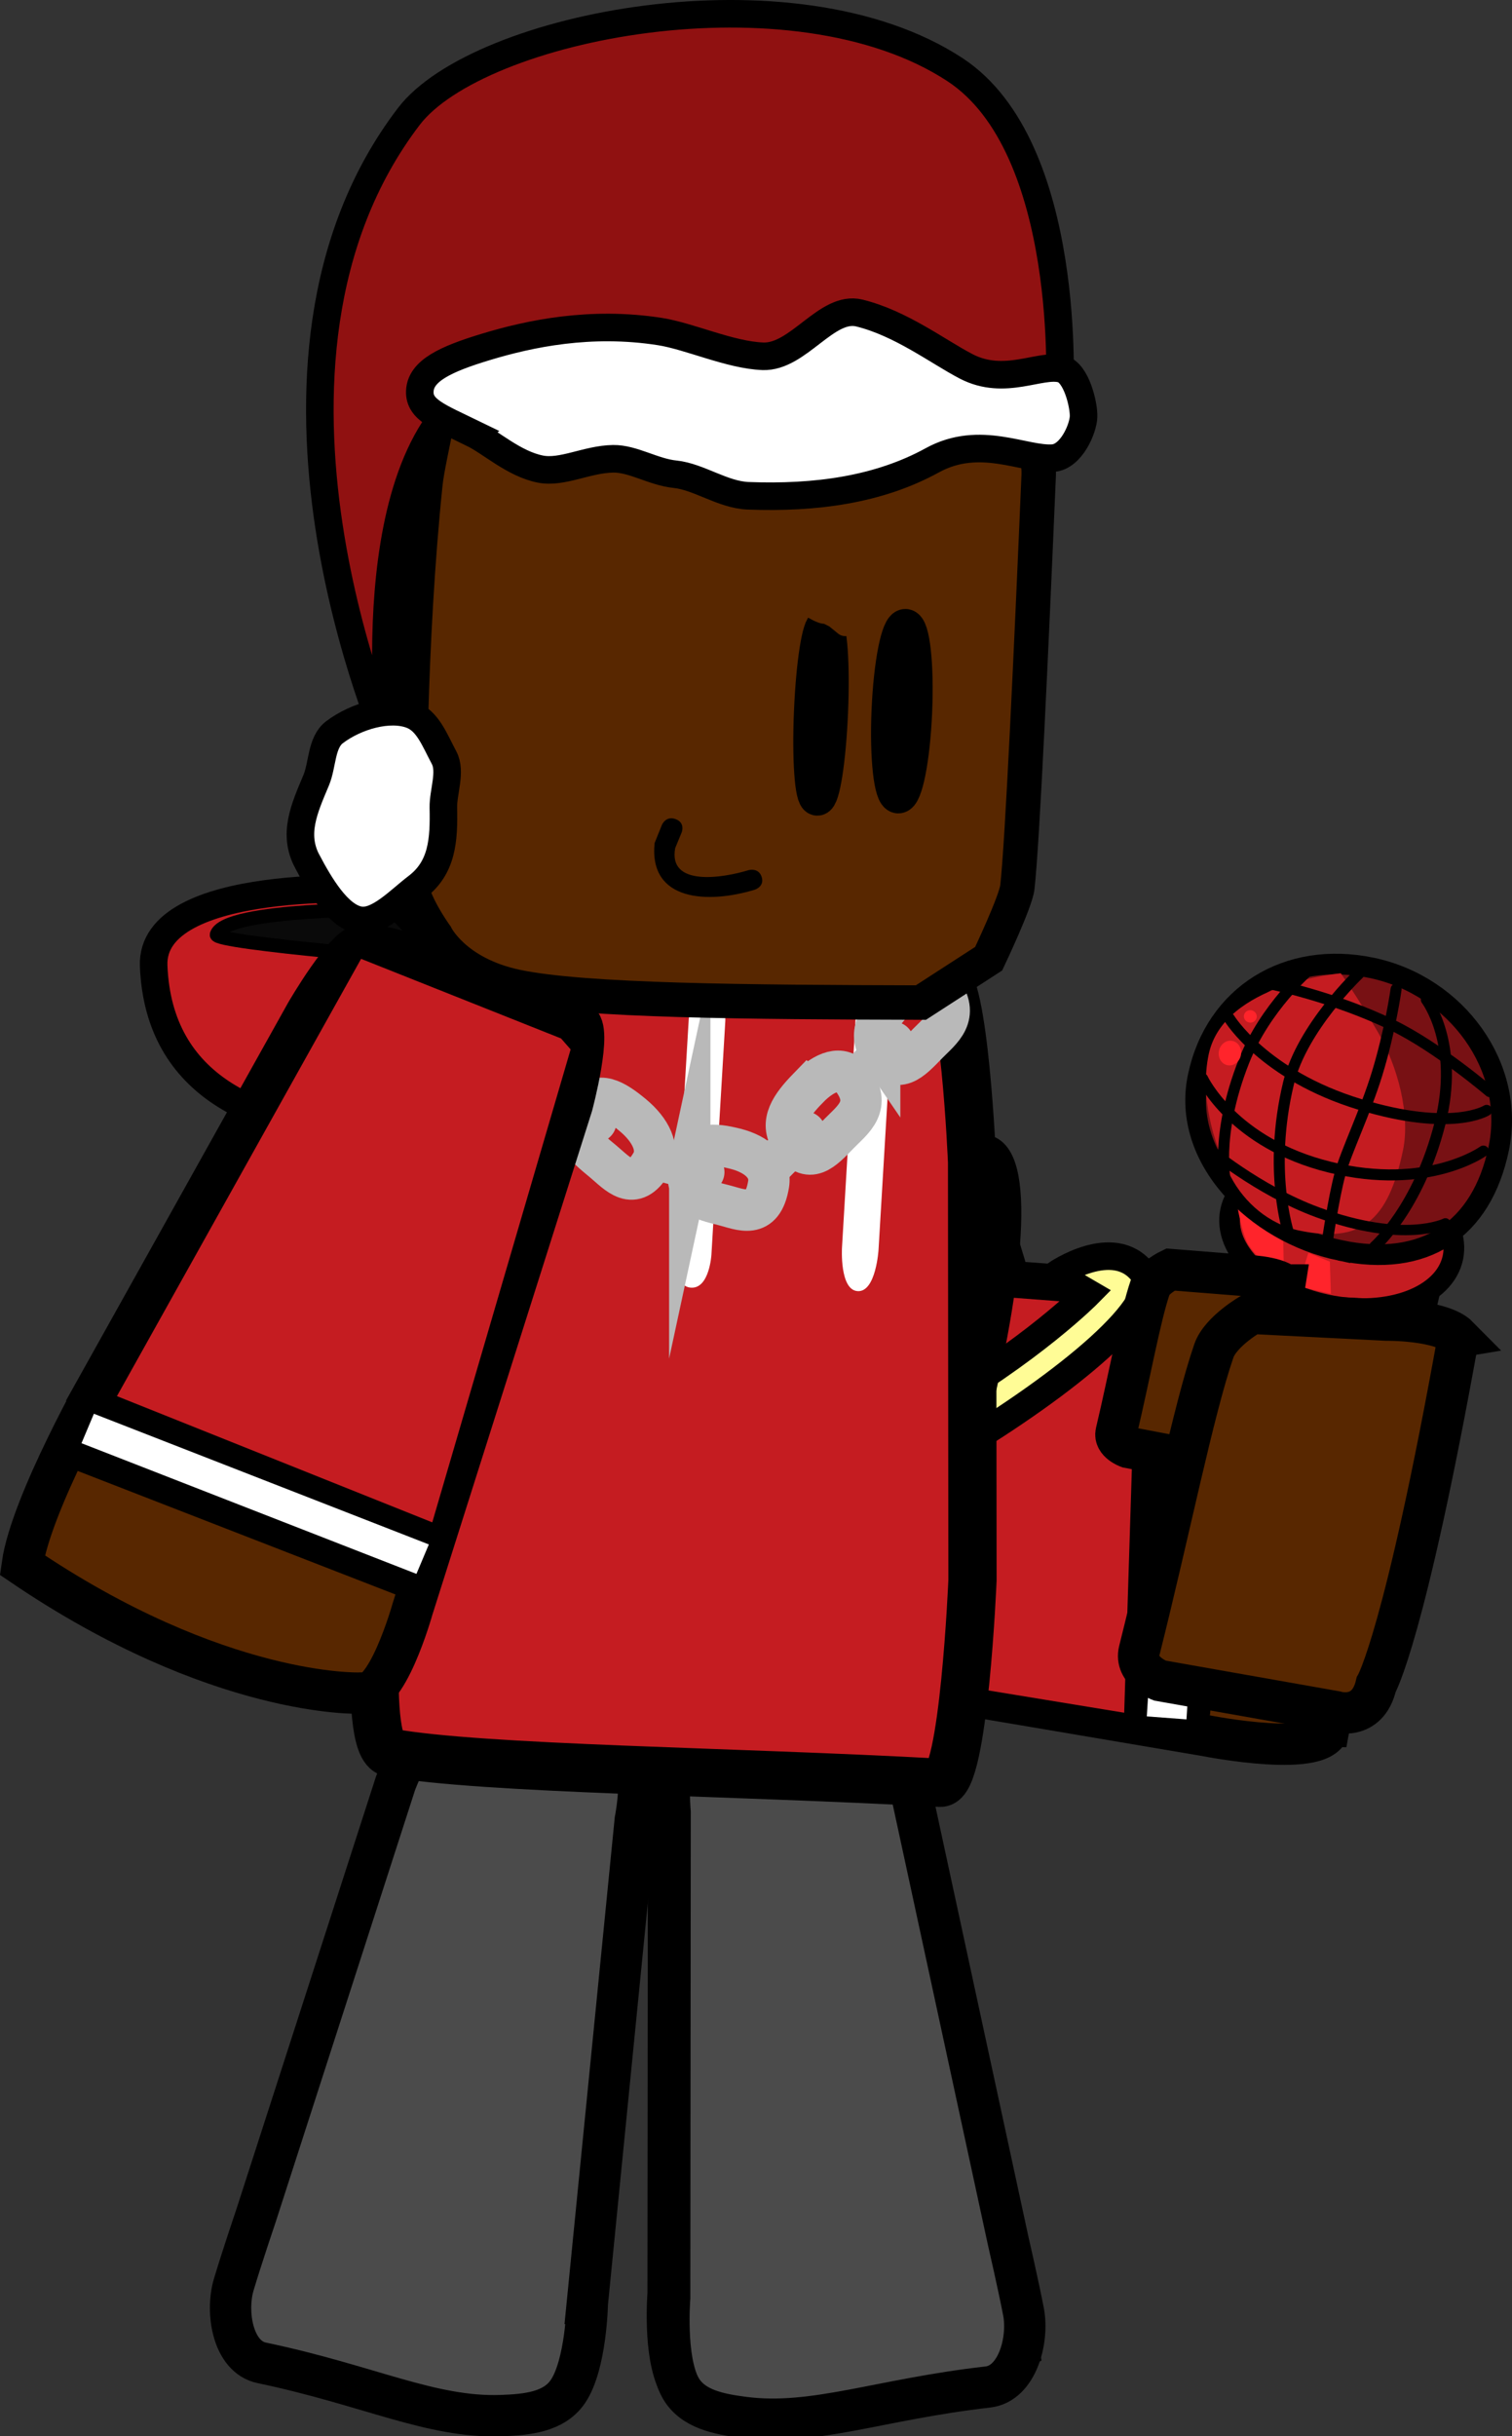 <svg version="1.1" xmlns="http://www.w3.org/2000/svg" xmlns:xlink="http://www.w3.org/1999/xlink" width="109.733" height="176.691" viewBox="0,0,109.733,176.691"><rect x="0" y="0" width="109.733" height="176.691" fill="#333333" stroke="none"/><g transform="translate(-192.081,-96.333)"><g data-paper-data="{&quot;isPaintingLayer&quot;:true}" fill-rule="nonzero" stroke-linejoin="miter" stroke-miterlimit="10" stroke-dasharray="" stroke-dashoffset="0" style="mix-blend-mode: normal"><g><g><g><g data-paper-data="{&quot;origRot&quot;:0}" stroke="#000000" stroke-width="3" stroke-linecap="round"><path d="M288.545,221.546c-0.063,2.425 -8.911,0.673 -8.911,0.673c0,0 -23.538,-3.995 -34.662,-5.836c-4.559,-1.448 -4.672,-40.032 -0.525,-44.092c1.849,-1.81 11.864,-3.671 13.339,-2.247c2.807,2.711 7.448,18.817 7.448,18.817l-4.291,0.075l11.25,0.858c0,0 13.175,-0.124 18.699,1.332c3.064,0.808 -2.346,30.42 -2.346,30.42z" data-paper-data="{&quot;origPos&quot;:null}" fill="#582700"/><path d="M280.511,190.77l-2.096,29.661" fill="none"/><path d="M274.29,220.38l1.803,-29.685" data-paper-data="{&quot;origPos&quot;:null}" fill="none"/></g><path d="M278.189,221.031l-2.88,-0.217l1.946,-30.356l2.88,0.217z" fill="#ffffff" stroke="none" stroke-width="0" stroke-linecap="butt"/><path d="M244.664,216.515l-2.764,-10.705l0.392,-23.763l2.1,-8.127l3.871,-3.386l7.702,0.161l1.54,0.032l6.836,16.981l-3.082,0.183l-0.011,1.981l13.603,1.027l-0.941,29.942l-27.706,-4.541z" fill="#c51c21" stroke="#000000" stroke-width="0.5" stroke-linecap="round"/></g><g fill="#fffc96" stroke="#000000" stroke-width="2" stroke-linecap="round"><path d="M268.734,188.752c0,0 4.132,-2.857 6.265,-0.155c3.413,4.323 -28.98,23.78 -32.798,19.492c-1.56,-1.752 1.06,-4.294 1.06,-4.294l1.629,1.445c0,0 6.874,-2.267 14.53,-6.631c7.55,-4.304 11.664,-8.488 11.664,-8.488z"/><path d="M260.627,182.907c0,0 0.87,-4.374 3.27,-3.183c5.038,2.501 -5.839,42.046 -9.995,38.62c-2.517,-2.075 -0.487,-5.563 -0.487,-5.563l1.228,1.026c0,0 2.701,-5.574 5.009,-14.563c2.308,-8.989 2.242,-15.512 2.242,-15.512z" data-paper-data="{&quot;index&quot;:null}"/></g></g><g><g data-paper-data="{&quot;index&quot;:null}"><path d="M288.985,187.981c2.46,0.516 7.861,-2.518 7.401,-0.322c-0.234,1.118 -4.928,21.462 -5.869,22.317c-0.907,0.824 -2.032,1.227 -3.239,0.974c-0.821,-0.172 -2.004,-0.819 -2.661,-1.572c-1.311,-1.504 -2.097,-22.861 -1.791,-24.324c0.46,-2.196 3.699,2.411 6.158,2.927z" fill="#0091d4" stroke="#000000" stroke-width="1.5" stroke-linecap="butt"/><g stroke-linecap="butt"><path d="M290.529,180.723c4.456,0.935 7.588,3.986 6.996,6.814c-0.593,2.828 -4.686,4.363 -9.142,3.428c-4.456,-0.935 -7.588,-3.986 -6.996,-6.814c0.593,-2.828 4.686,-4.363 9.142,-3.428z" fill="#c51c21" stroke="#000000" stroke-width="1.5"/><path d="M285.267,188.829c0,0 -1.595,-0.726 -2.566,-2.2c-0.452,-0.71 -0.792,-2.661 -0.792,-2.661l3.302,2.32z" fill="#ff242b" stroke="none" stroke-width="0"/><path d="M288.67,190.173l-1.937,-0.459c0,0 -0.124,-0.781 -0.066,-1.195c0.05,-0.354 0.37,-1.323 0.37,-1.323l1.559,0.637z" fill="#ff242b" stroke="none" stroke-width="0"/></g><g><path d="M289.328,187.015c-6.147,-1.29 -11.535,-6.684 -10.297,-12.593c1.238,-5.909 6.468,-9.181 12.616,-7.891c6.147,1.29 10.442,7.192 9.204,13.102c-1.238,5.909 -5.375,8.672 -11.523,7.382z" fill="#781114" stroke="#000000" stroke-width="1.5" stroke-linecap="butt"/><path d="M289.389,166.919c0,0 1.204,1.712 2.677,4.24c1.469,2.522 2.377,6.023 1.836,8.605c-1.083,5.17 -3.072,6.749 -7.539,5.812c-2.173,-0.456 -3.955,-2.008 -4.943,-3.87c-1.387,-2.613 -2.235,-5.963 -1.621,-8.895c1.083,-5.17 9.589,-5.891 9.589,-5.891z" fill="#c51c21" stroke="none" stroke-width="0" stroke-linecap="butt"/><path d="M299.737,179.815c0,0 -4.016,2.92 -11.133,1.171c-7.059,-1.736 -9.244,-6.427 -9.244,-6.427" fill="none" stroke="#000000" stroke-width="0.8" stroke-linecap="round"/><path d="M296.982,185.057c0,0 -2.966,1.508 -9.262,-0.797c-4.368,-1.599 -8.062,-4.738 -8.062,-4.738" fill="none" stroke="#000000" stroke-width="0.75" stroke-linecap="round"/><path d="M299.974,176.862c0,0 -2.496,1.607 -9.201,-0.432c-6.971,-2.12 -9.477,-6.244 -9.477,-6.244" fill="none" stroke="#000000" stroke-width="0.8" stroke-linecap="round"/><path d="M284.182,167.667c0,0 4.708,0.939 9.008,3.04c3.265,1.595 7.006,4.793 7.006,4.793" fill="none" stroke="#000000" stroke-width="0.8" stroke-linecap="round"/><path d="M295.6,168.837c0,0 2.451,3.209 0.989,8.969c-1.566,6.172 -4.739,8.931 -4.739,8.931" fill="none" stroke="#000000" stroke-width="0.8" stroke-linecap="round"/><path d="M288.394,186.502c0,0 0.445,-3.208 0.951,-5.072c0.426,-1.569 1.818,-4.434 2.672,-7.21c0.971,-3.156 1.386,-6.15 1.386,-6.15" fill="none" stroke="#000000" stroke-width="0.8" stroke-linecap="round"/><path d="M285.61,185.795c0,0 -1.537,-4.572 -0.016,-10.899c0.969,-4.031 5.112,-7.943 5.112,-7.943" fill="none" stroke="#000000" stroke-width="0.8" stroke-linecap="round"/><path d="M281.059,182.267c0,0 -0.897,-3.425 1.312,-8.999c1.534,-3.871 4.695,-6.589 4.695,-6.589" fill="none" stroke="#000000" stroke-width="0.8" stroke-linecap="round"/><path d="M281.157,173.587c-0.438,-0.092 -0.711,-0.561 -0.609,-1.047c0.102,-0.486 0.54,-0.806 0.978,-0.714c0.438,0.092 0.711,0.561 0.609,1.047c-0.102,0.486 -0.54,0.806 -0.978,0.714z" fill="#ff242b" stroke="none" stroke-width="0" stroke-linecap="butt"/><path d="M282.731,170.487c-0.253,-0.053 -0.417,-0.293 -0.366,-0.536c0.051,-0.243 0.297,-0.397 0.55,-0.344c0.253,0.053 0.417,0.293 0.366,0.536c-0.051,0.243 -0.297,0.397 -0.55,0.344z" fill="#ff242b" stroke="none" stroke-width="0" stroke-linecap="butt"/></g></g><path d="M285.321,189.526c-1.64,10.554 -2.698,12.226 -2.698,12.226c-0.28,1.31 -1.576,0.903 -1.576,0.903c0,0 -2.608,-0.496 -4.278,-0.813c-1.096,-0.208 -2.809,-0.534 -2.809,-0.534c0,0 -1.044,-0.375 -0.875,-1.087c1.015,-4.283 1.748,-8.431 2.471,-10.532c0.241,-0.7 1.462,-1.282 1.462,-1.282l5.377,0.427c0,0 2.213,0.052 2.926,0.692z" fill="#582700" stroke="#000000" stroke-width="3" stroke-linecap="round"/><path d="M297.928,193.281c-3.902,21.729 -5.97,25.228 -5.97,25.228c-0.623,2.703 -2.942,1.961 -2.942,1.961c0,0 -4.696,-0.829 -7.701,-1.36c-1.973,-0.348 -5.057,-0.893 -5.057,-0.893c0,0 -1.864,-0.694 -1.495,-2.163c2.219,-8.843 3.912,-17.389 5.41,-21.743c0.499,-1.451 2.769,-2.728 2.769,-2.728l9.731,0.49c0,0 4.015,-0.051 5.256,1.208z" fill="#582700" stroke="#000000" stroke-width="3" stroke-linecap="round"/></g></g><g stroke="#000000" stroke-linecap="round"><path d="M232.754,177.3c0,0 -28.801,6.854 -29.521,-10.912c-0.265,-6.546 16.481,-5.547 16.481,-5.547z" data-paper-data="{&quot;origPos&quot;:null}" fill="#c51c21" stroke-width="2"/><path d="M224.05,166.037c0,0 -16.436,-1.308 -16.245,-1.922c0.608,-1.946 12.74,-1.811 12.74,-1.811z" data-paper-data="{&quot;origPos&quot;:null}" fill="#0a0a0a" stroke-width="1"/></g><g data-paper-data="{&quot;origRot&quot;:0}" stroke="#000000" stroke-linecap="round"><path d="M240.602,227.459c0,0 -0.451,-4.727 1.133,-4.821c4.676,-0.277 9.078,-2.216 13.556,-0.892c1.859,0.55 2.898,4.671 2.898,4.671l6.932,32.052c0,0 0.761,3.301 1.128,5.212c0.393,2.043 -0.443,5.216 -2.59,5.46c-7.883,0.898 -12.621,2.853 -17.68,2.207c-1.843,-0.236 -3.783,-0.602 -4.643,-2.186c-1.124,-2.069 -0.766,-6.487 -0.766,-6.487z" data-paper-data="{&quot;origPos&quot;:null}" fill="#ff0000" stroke-width="3"/><path d="M266.566,266.982c0,0 -5.849,3.097 -11.062,3.536c-4,0.337 -12.755,0.058 -12.755,0.058c0,0 -1.62,-2.452 -1.855,-4.02c-0.248,-1.652 0.619,-4.233 0.619,-4.233l23.816,-2.797z" data-paper-data="{&quot;origPos&quot;:null}" fill="#976e57" stroke-width="2"/><path d="M240.714,227.768c0,0 -0.451,-4.727 1.133,-4.821c4.676,-0.277 9.078,-2.216 13.556,-0.892c1.859,0.55 2.898,4.671 2.898,4.671l6.932,32.052c0,0 0.761,3.301 1.128,5.212c0.393,2.043 -0.443,5.216 -2.59,5.46c-7.883,0.898 -12.621,2.853 -17.68,2.207c-1.843,-0.236 -3.783,-0.602 -4.643,-2.186c-1.124,-2.069 -0.766,-6.487 -0.766,-6.487z" data-paper-data="{&quot;origPos&quot;:null}" fill="#4b4b4b" stroke-width="3"/></g><path d="M234.707,263.389c0,0 -0.085,4.431 -1.41,6.387c-1.014,1.498 -2.982,1.684 -4.84,1.748c-5.1,0.178 -9.621,-2.205 -17.378,-3.825c-2.113,-0.441 -2.628,-3.676 -2.034,-5.674c0.556,-1.869 1.643,-5.084 1.643,-5.084l10.095,-31.266c0,0 1.445,-4.007 3.35,-4.383c4.589,-0.906 8.778,1.43 13.404,2.137c1.568,0.239 0.648,4.903 0.648,4.903c0,0 -0.88,8.864 -1.443,14.538c-0.795,8.008 -2.036,20.519 -2.036,20.519z" fill="#4b4b4b" stroke="#000000" stroke-width="3" stroke-linecap="round"/><g><path d="M223.366,180.564c0,0 2.84,-14.115 5.088,-14.534c6.744,-1.257 21.886,0.497 32.044,1.055c1.57,0.086 2.131,13.521 2.131,13.521l0.03,30.337c0,0 -0.629,14.78 -2.342,14.686c-15.248,-0.838 -33.171,-0.979 -39.918,-2.183c-2.249,-0.401 -0.473,-15.91 -0.473,-15.91z" data-paper-data="{&quot;origPos&quot;:null}" fill="#c51c21" stroke="#000000" stroke-width="3.5" stroke-linecap="round"/><path d="M242.239,189.721c-1.327,-0.073 -1.18,-2.529 -1.18,-2.529c0.303,-5.093 0.703,-11.823 1.006,-16.917c0,0 0.146,-2.456 1.473,-2.383c1.327,0.073 1.18,2.529 1.18,2.529c-0.303,5.093 -0.606,10.186 -0.909,15.28l-0.097,1.637c0,0 -0.146,2.456 -1.473,2.383z" fill="#ffffff" stroke="none" stroke-width="0.5" stroke-linecap="butt"/><path d="M254.331,189.973c-1.327,-0.073 -1.143,-3.158 -1.143,-3.158c0.381,-6.398 0.884,-14.854 1.264,-21.252c0,0 0.184,-3.085 1.51,-3.012c1.327,0.073 1.143,3.158 1.143,3.158c-0.381,6.398 -0.761,12.797 -1.142,19.195l-0.122,2.057c0,0 -0.184,3.085 -1.51,3.012z" fill="#ffffff" stroke="none" stroke-width="0.5" stroke-linecap="butt"/></g><g fill="none" stroke="#b9b9b9" stroke-width="3"><path d="M255.923,172.546c-0.901,-1.312 -0.008,-2.55 1.204,-3.798c1.212,-1.247 2.46,-1.659 3.185,-0.719c1.536,1.992 0.041,3.009 -0.908,3.985c-1.212,1.247 -2.209,2.385 -3.481,0.531z" stroke-linecap="butt"/><path d="M254.344,174.509l2.569,-2.582" stroke-linecap="round"/><path d="M250.722,175.258c1.212,-1.247 2.46,-1.659 3.184,-0.719c1.536,1.992 0.041,3.009 -0.908,3.985c-1.212,1.247 -2.208,2.385 -3.481,0.531c-0.901,-1.312 -0.008,-2.55 1.204,-3.798z" stroke-linecap="butt"/><path d="M247.938,181.019l2.569,-2.582" stroke-linecap="round"/><path d="M242.141,180.773c0.351,-1.63 1.732,-1.525 3.312,-1.126c1.579,0.399 2.611,1.33 2.408,2.571c-0.431,2.632 -2.024,1.83 -3.261,1.517c-1.579,-0.399 -2.955,-0.66 -2.459,-2.963z" stroke-linecap="butt"/><path d="M243.159,181.337l-3.306,-0.883" stroke-linecap="round"/><path d="M234.577,176.706c0.869,-1.333 2.106,-0.597 3.427,0.5c1.321,1.097 1.96,2.429 1.357,3.474c-1.278,2.216 -2.477,0.742 -3.511,-0.118c-1.321,-1.097 -2.5,-1.974 -1.273,-3.856z" stroke-linecap="butt"/><path d="M232.576,175.354l2.749,2.34" stroke-linecap="round"/><path d="M227.663,170.886c0.869,-1.333 2.106,-0.597 3.427,0.5c1.321,1.097 1.96,2.429 1.357,3.474c-1.278,2.216 -2.477,0.742 -3.511,-0.118c-1.321,-1.097 -2.5,-1.974 -1.273,-3.856z" stroke-linecap="butt"/><path d="M228.412,171.875l-2.749,-2.34" stroke-linecap="round"/></g><path d="M258.914,169.044c-12.433,-0.036 -24.49,-0.107 -29.401,-1.162c-4.488,-0.964 -5.799,-3.711 -5.799,-3.711c0,0 -1.766,-2.43 -1.83,-3.946c-0.189,-4.55 -0.096,-17.553 1.065,-28.751c0.039,-0.374 0.075,-0.582 0.136,-0.953c0.185,-1.113 1.101,-5.429 1.101,-5.429c0,0 3.309,-1.599 5.099,-2.044c5.37,-1.336 18.935,0.313 33.239,0.909c1.296,0.054 3.492,1.745 3.492,1.745c0,0 1.532,3.123 1.449,5.083c-0.539,12.672 -1.183,26.691 -1.549,29.893c-0.122,1.067 -2.083,5.185 -2.083,5.185z" fill="#582700" stroke="#000000" stroke-width="2.5" stroke-linecap="round"/><path d="M256.582,147.877c0.145,-3.404 0.687,-6.148 1.212,-6.129c0.525,0.019 0.833,2.794 0.688,6.198c-0.145,3.404 -0.687,6.148 -1.212,6.129c-0.525,-0.019 -0.833,-2.794 -0.688,-6.198z" fill="none" stroke="#000000" stroke-width="2.5" stroke-linecap="butt"/><path d="M250.952,147.934c0.147,-3.467 0.586,-6.266 0.979,-6.252c0.393,0.014 0.593,2.837 0.446,6.304c-0.147,3.467 -0.586,6.266 -0.979,6.252c-0.393,-0.014 -0.593,-2.837 -0.446,-6.304z" fill="none" stroke="#000000" stroke-width="2.5" stroke-linecap="butt"/><g><g stroke="#000000" stroke-width="3" stroke-linecap="round"><path d="M199.648,196.015l14.648,-26.222c0,0 2.859,-4.938 4.045,-4.937c3.558,0.002 9.307,3.369 15.718,5.594c1.066,0.37 -0.453,6.043 -0.453,6.043c0,0 -2.799,8.825 -4.59,14.474c-2.728,8.602 -6.991,22.042 -6.991,22.042c0,0 -1.947,6.946 -3.851,6.117c0,0 -10.262,0.361 -24.478,-9.287c0.631,-4.516 5.953,-13.824 5.953,-13.824z" data-paper-data="{&quot;origPos&quot;:null}" fill="#582700"/><path d="M198.981,197.992l24.416,9.759l-1.298,3.124l-24.476,-9.509z" data-paper-data="{&quot;origPos&quot;:null}" fill="none"/></g><path d="M199.853,197.841l18.211,-32.595l15.03,5.979l0.957,1.092l-10.273,35.092z" fill="#c51c21" stroke="#000000" stroke-width="1" stroke-linecap="round"/><path d="M197.995,201.001l0.901,-2.136l24.309,9.478l-0.901,2.136z" fill="#ffffff" stroke="none" stroke-width="0" stroke-linecap="butt"/></g><path d="M254.94,141.716c-0.217,0.545 -0.708,0.499 -0.909,0.455c-0.148,0.189 -0.386,0.307 -0.65,0.296c-0.181,-0.007 -0.344,-0.074 -0.471,-0.179l-0.638,-0.52c-0.127,-0.067 -0.253,-0.131 -0.38,-0.193c-0.585,-0.036 -1.139,-0.477 -1.82,-0.786c-0.163,-0.062 -0.327,-0.123 -0.493,-0.184c0,0 -0.157,-0.057 -0.296,-0.189c-0.266,-0.125 -0.443,-0.393 -0.429,-0.697c0.019,-0.409 0.379,-0.727 0.805,-0.711c0.083,0.003 0.163,0.019 0.237,0.046l0.763,0.253l-0.033,0.09l0.03,0.014c0.021,0.009 0.042,0.018 0.062,0.027c0.078,0.03 0.155,0.061 0.232,0.091c1.035,0.156 2.031,0.501 2.972,1.034l0.573,0.196c0,0 0.721,0.263 0.445,0.956z" fill="#582700" stroke="none" stroke-width="0.5" stroke-linecap="butt"/><path d="M241.118,155.741c0.718,0.269 0.436,0.96 0.436,0.96l-0.47,1.137c-0.531,2.833 3.481,2.168 5.305,1.608c0,0 0.736,-0.225 0.968,0.482c0.232,0.707 -0.504,0.932 -0.504,0.932c-3.331,1.016 -7.702,0.886 -7.264,-3.386l0.528,-1.311c0,0 0.282,-0.691 1,-0.422z" fill="#000000" stroke="none" stroke-width="0.5" stroke-linecap="butt"/><g data-paper-data="{&quot;index&quot;:null}" stroke="#000000" stroke-width="2" stroke-linecap="butt"><path d="M268.978,124.946c0,0 -33.212,-5.564 -41.84,-0.904c-9.413,5.084 -6.683,26.659 -6.683,26.659c0,0 -12.434,-27.938 1.295,-45.919c5.029,-6.587 27.89,-11.115 39.646,-3.392c8.591,5.644 7.582,23.556 7.582,23.556z" fill="#901111"/><path d="M226.37,127.756c-2.445,-1.188 -3.874,-1.699 -3.822,-3.045c0.057,-1.482 1.845,-2.331 4.848,-3.235c3.113,-0.937 7.53,-1.887 12.58,-1.097c2.152,0.337 5.088,1.703 7.467,1.794c2.583,0.099 4.631,-3.72 7.004,-3.138c3.024,0.742 5.7,2.802 7.752,3.869c2.809,1.46 5.391,-0.237 6.946,0.188c1.064,0.291 1.607,2.631 1.575,3.465c-0.034,0.897 -0.906,2.898 -2.204,3c-2.063,0.162 -5.308,-1.745 -8.77,0.157c-3.888,2.137 -8.473,2.763 -13.368,2.576c-1.841,-0.071 -3.586,-1.388 -5.305,-1.563c-1.57,-0.159 -3.05,-1.14 -4.492,-1.12c-1.894,0.026 -3.697,1.06 -5.28,0.747c-1.936,-0.384 -3.577,-1.939 -4.932,-2.597z" data-paper-data="{&quot;index&quot;:null}" fill="#ffffff"/><path d="M214.382,158.813c-1.065,-1.997 -0.216,-3.843 0.645,-5.892c0.474,-1.129 0.353,-2.742 1.327,-3.481c1.57,-1.19 3.981,-1.863 5.577,-1.267c1.191,0.445 1.673,1.788 2.379,3.112c0.538,1.009 -0.076,2.488 -0.052,3.619c0.049,2.342 -0.071,4.352 -1.92,5.754c-1.267,0.961 -2.804,2.633 -4.152,2.415c-1.568,-0.254 -2.915,-2.594 -3.804,-4.26z" fill="#ffffff"/></g></g></g></svg>